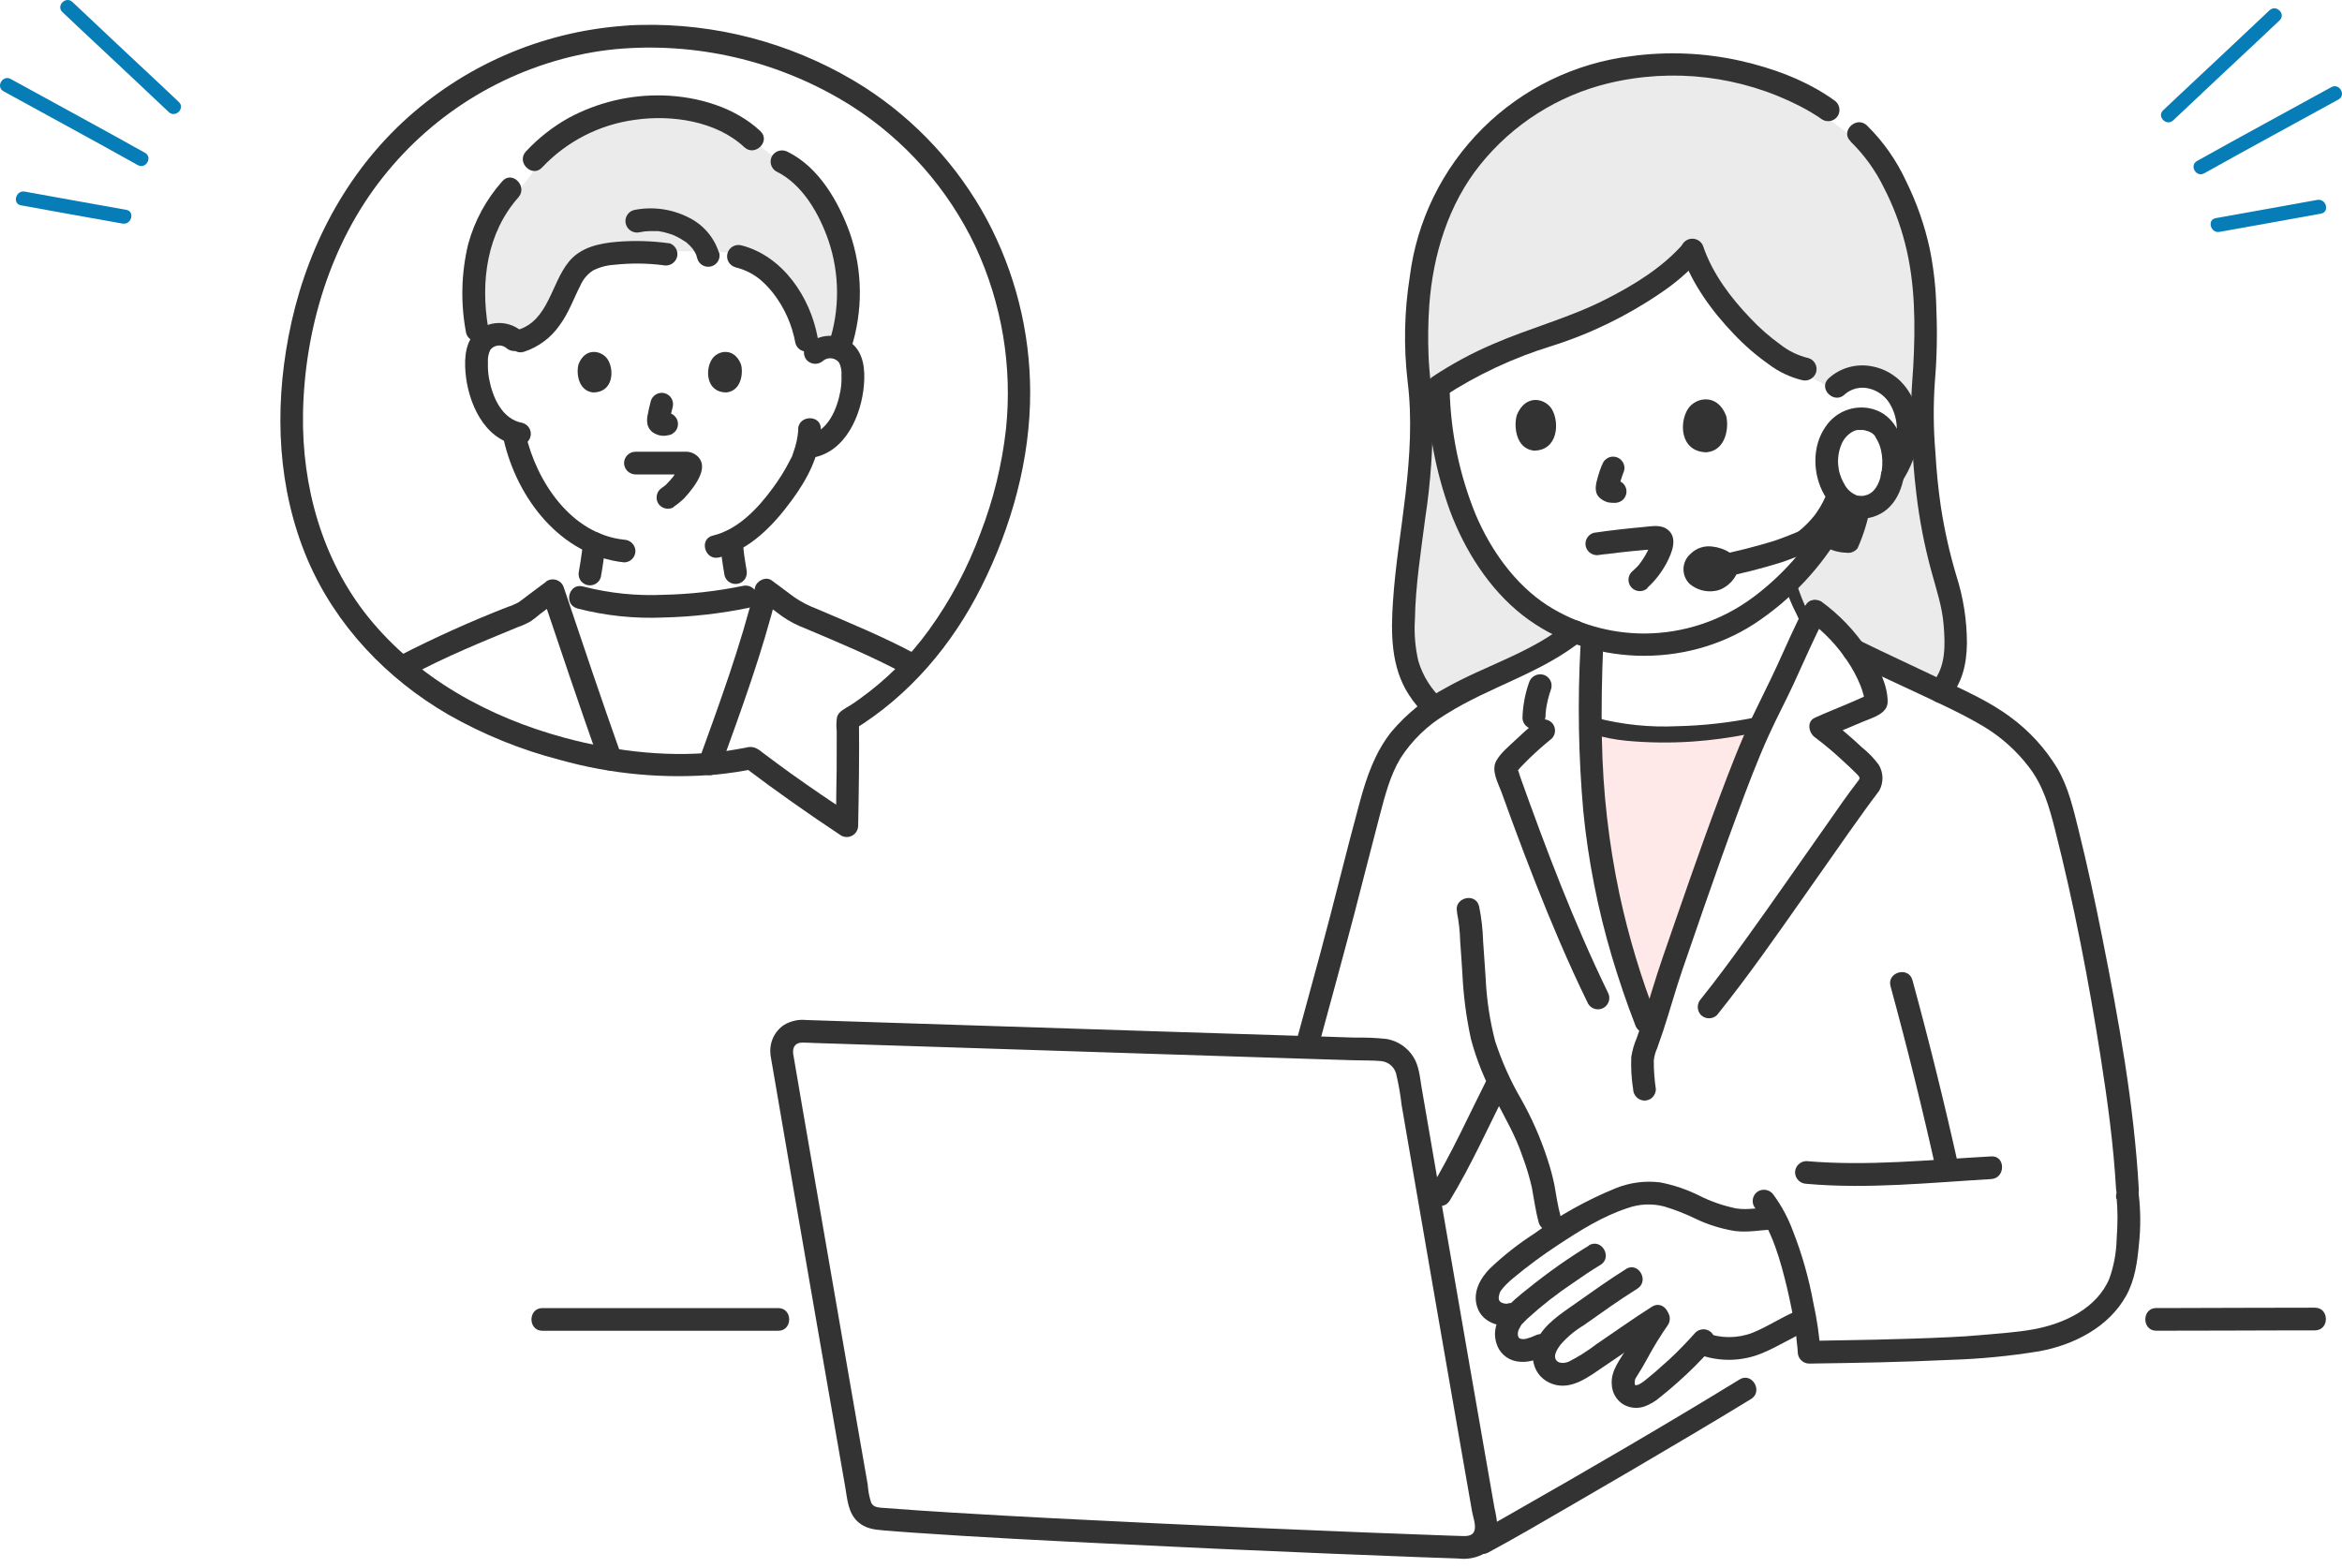 <svg width="230" height="154" viewBox="0 0 230 154" fill="none" xmlns="http://www.w3.org/2000/svg">
<g clip-path="url(#clip0_2923_16258)">
<path d="M175.114 56.965C175.336 57.758 175.612 58.533 175.942 59.287C176.082 59.608 176.231 59.923 176.384 60.216C176.539 60.593 176.726 60.956 176.942 61.303C177.095 61.547 177.331 61.729 177.608 61.813C177.821 61.872 178.048 61.865 178.258 61.795C178.468 61.725 178.652 61.594 178.787 61.418C178.923 61.243 179.002 61.032 179.017 60.811C179.031 60.59 178.979 60.37 178.868 60.179C178.665 59.851 178.487 59.508 178.338 59.152C178.184 58.837 178.035 58.516 177.896 58.196C177.896 58.159 177.859 58.121 177.845 58.084C177.845 58.117 177.947 58.321 177.887 58.182C177.826 58.042 177.826 58.029 177.794 57.954C177.733 57.796 177.673 57.639 177.617 57.49C177.487 57.123 177.37 56.747 177.263 56.366C177.173 56.095 176.982 55.868 176.729 55.733C176.477 55.599 176.182 55.566 175.906 55.643C175.63 55.719 175.394 55.898 175.246 56.144C175.099 56.389 175.052 56.681 175.114 56.961V56.965Z" fill="#333333"/>
<path d="M138.595 63.813C138.811 66.061 139.858 68.148 141.53 69.666C145.787 66.797 151.341 65.372 155.106 62.255C153.983 61.83 152.907 61.289 151.896 60.641C150.058 59.419 148.465 57.864 147.199 56.058C145.613 53.901 144.398 51.495 143.603 48.939C142.849 46.617 142.352 44.219 142.122 41.789C141.952 40.313 141.897 39.442 141.87 38.511C145.181 36.247 149.291 34.565 152.529 33.525C158.789 31.512 164.16 28.075 166.494 25.315C168.15 30.183 174.007 36.192 177.406 36.825L180.474 38.475C181.726 37.251 183.877 37.251 185.304 38.259C185.996 38.797 186.547 39.496 186.908 40.294C187.27 41.093 187.43 41.968 187.377 42.843C187.245 44.599 186.595 46.277 185.51 47.665C184.118 49.498 182.258 50.922 180.125 51.79C179.076 53.641 177.796 55.351 176.314 56.878C176.703 58.257 177.246 59.587 177.933 60.843C177.96 60.896 177.991 60.946 178.025 60.994C178.144 60.756 178.263 60.536 178.378 60.302C179.586 61.184 180.666 62.228 181.588 63.405C181.763 63.63 181.932 63.864 182.093 64.084C184.671 65.349 187.739 66.76 190.45 68.071C191.885 66.522 191.931 64.794 191.958 63.625C192.018 61.461 191.697 59.303 191.009 57.249C190.161 54.426 188.601 48.701 188.798 38.58C189.161 35.656 189.023 31.411 188.959 29.78C188.73 24.123 186.335 17.734 182.708 14.099L182.593 13.993L179.63 11.702C179.561 11.649 179.489 11.6 179.414 11.555C177.986 10.596 176.446 9.814 174.828 9.227C171.496 7.923 167.944 7.272 164.366 7.311C158.447 7.236 152.699 9.296 148.176 13.114C142.214 18.385 139.058 25.636 139.98 37.618C141.251 46.602 137.925 56.397 138.595 63.813Z" fill="#EBEBEB"/>
<path d="M141.688 68.751C140.564 67.72 139.739 66.406 139.297 64.948C138.982 63.612 138.866 62.236 138.953 60.866C139.013 57.499 139.543 54.165 139.976 50.836C140.511 47.317 140.752 43.76 140.697 40.201C140.627 38.437 140.362 36.7 140.292 34.935C140.227 33.294 140.25 31.651 140.362 30.013C140.725 25.021 142.246 20.042 145.39 16.146C148.583 12.183 152.998 9.383 157.949 8.182C164.294 6.652 170.979 7.451 176.782 10.434C177.543 10.824 178.276 11.265 178.978 11.753C179.233 11.901 179.537 11.941 179.823 11.867C180.108 11.792 180.353 11.608 180.503 11.354C180.647 11.098 180.686 10.796 180.612 10.511C180.537 10.227 180.355 9.983 180.103 9.831C177.438 7.913 174.126 6.696 170.94 5.976C167.422 5.187 163.792 5.029 160.219 5.512C154.687 6.187 149.54 8.688 145.595 12.618C141.65 16.548 139.133 21.682 138.446 27.203C137.912 30.583 137.84 34.02 138.232 37.42C138.697 41.102 138.455 44.85 138.032 48.518C137.627 52.038 137.032 55.54 136.799 59.074C136.59 62.208 136.59 65.487 138.348 68.222C138.849 68.995 139.439 69.707 140.106 70.344C141.143 71.338 142.725 69.764 141.688 68.765V68.751Z" fill="#333333"/>
<path d="M181.756 13.917C183.079 15.212 184.171 16.723 184.984 18.384C185.894 20.136 186.599 21.985 187.086 23.897C188.105 27.825 188.114 32.023 187.891 36.059C187.83 37.169 187.714 38.255 187.705 39.37C187.696 40.484 187.705 41.65 187.761 42.792C187.826 44.682 187.965 46.572 188.193 48.449C188.495 51.044 188.993 53.613 189.682 56.134C190.147 57.852 190.724 59.538 190.872 61.321C191.04 63.29 191.128 65.552 189.724 67.112C188.77 68.18 190.342 69.759 191.305 68.691C192.724 67.108 193.133 65.25 193.166 63.183C193.163 60.92 192.81 58.671 192.119 56.515C191.451 54.278 190.941 51.997 190.593 49.688C190.337 47.947 190.17 46.173 190.068 44.408C189.87 42.091 189.854 39.762 190.021 37.443C190.216 35.111 190.264 32.769 190.165 30.431C190.132 28.426 189.915 26.429 189.519 24.463C189.021 22.155 188.24 19.917 187.193 17.799C186.25 15.752 184.942 13.892 183.333 12.31C182.277 11.34 180.691 12.914 181.751 13.889L181.756 13.917Z" fill="#333333"/>
<path d="M181.175 38.728C181.486 38.457 181.857 38.263 182.257 38.162C182.656 38.06 183.075 38.054 183.478 38.143C183.939 38.241 184.374 38.439 184.751 38.722C185.129 39.005 185.44 39.367 185.664 39.782C186.185 40.71 186.384 41.785 186.231 42.838C186.03 44.056 185.552 45.212 184.836 46.218C184.702 46.472 184.671 46.768 184.75 47.044C184.829 47.32 185.012 47.556 185.26 47.7C185.508 47.845 185.803 47.889 186.083 47.822C186.362 47.755 186.606 47.584 186.761 47.342C188.496 44.704 189.259 41.087 187.357 38.31C186.954 37.7 186.431 37.179 185.82 36.778C185.209 36.376 184.523 36.103 183.803 35.974C183.054 35.832 182.281 35.866 181.547 36.074C180.813 36.282 180.138 36.658 179.575 37.172C178.528 38.161 180.11 39.736 181.156 38.751L181.175 38.728Z" fill="#333333"/>
<path d="M179.445 50.877C177.767 51.757 176.024 52.509 174.231 53.124C172.331 53.707 170.403 54.194 168.454 54.582C167.059 54.898 167.65 57.048 169.05 56.732C171.058 56.335 173.044 55.83 174.999 55.218C176.915 54.548 178.781 53.739 180.58 52.799C181.859 52.149 180.734 50.222 179.455 50.877H179.445Z" fill="#333333"/>
<path d="M166.04 54.383C165.828 54.562 165.655 54.784 165.533 55.034C165.411 55.283 165.343 55.555 165.331 55.833C165.32 56.11 165.366 56.387 165.467 56.646C165.568 56.904 165.722 57.139 165.919 57.336C166.267 57.634 166.677 57.851 167.119 57.972C167.562 58.092 168.025 58.113 168.477 58.032C169.463 57.893 170.677 56.788 170.714 55.669C170.751 54.55 169.365 53.811 168.156 53.681C167.773 53.628 167.383 53.664 167.016 53.786C166.649 53.907 166.315 54.111 166.04 54.383Z" fill="#333333"/>
<path d="M183.705 49.669C183.451 51.108 183.021 52.512 182.426 53.848C182.295 54.017 182.12 54.148 181.92 54.225C181.72 54.302 181.502 54.322 181.291 54.285C180.616 54.265 179.955 54.089 179.361 53.769C179.169 53.67 179.012 53.516 178.91 53.326C178.808 53.136 178.765 52.92 178.789 52.706C179.321 51.179 179.762 49.622 180.11 48.043C180.224 48.247 180.354 48.441 180.5 48.624C180.847 49.1 181.316 49.474 181.859 49.706C182.46 49.903 183.112 49.89 183.705 49.669Z" fill="#333333"/>
<path d="M178.17 53.791C179.478 52.76 180.518 51.43 181.203 49.913C181.346 49.651 181.386 49.345 181.315 49.054C181.276 48.913 181.211 48.78 181.121 48.664C181.031 48.548 180.919 48.451 180.791 48.379C180.664 48.306 180.523 48.26 180.377 48.242C180.232 48.224 180.084 48.235 179.943 48.274C179.803 48.31 179.672 48.373 179.557 48.461C179.443 48.549 179.348 48.659 179.277 48.785C179.122 49.132 178.946 49.47 178.752 49.797C178.649 49.969 178.538 50.141 178.426 50.304L178.268 50.526L178.18 50.647C178.068 50.8 178.31 50.48 178.226 50.587C177.747 51.194 177.199 51.744 176.594 52.226C176.489 52.329 176.406 52.452 176.349 52.587C176.293 52.722 176.264 52.867 176.264 53.013C176.264 53.16 176.293 53.305 176.349 53.44C176.406 53.575 176.489 53.697 176.594 53.8C176.802 54.008 177.085 54.127 177.38 54.13C177.673 54.113 177.952 53.996 178.17 53.8V53.791Z" fill="#333333"/>
<path d="M181.073 47.459C180.75 46.888 180.56 46.252 180.517 45.597C180.475 44.943 180.581 44.287 180.827 43.679C181.029 43.161 181.397 42.723 181.873 42.435L182.083 42.328C182.222 42.258 181.892 42.384 182.05 42.328L182.39 42.235C182.427 42.235 182.618 42.207 182.469 42.235C182.32 42.263 182.515 42.235 182.552 42.235C182.697 42.235 182.841 42.235 182.99 42.235C183.032 42.235 183.139 42.235 182.99 42.235L183.185 42.277C183.314 42.307 183.441 42.344 183.566 42.388C183.371 42.319 183.683 42.444 183.748 42.486C183.813 42.528 183.864 42.555 183.92 42.593C183.739 42.472 183.976 42.648 183.999 42.672L184.139 42.82C184.101 42.774 184.05 42.667 184.139 42.843C184.227 43.02 184.306 43.127 184.385 43.275C184.545 43.583 184.663 43.911 184.734 44.25C185.008 45.416 184.846 47.097 184.148 48.007C183.955 48.274 183.691 48.48 183.385 48.602C183.385 48.602 183.05 48.694 182.971 48.704C182.878 48.709 182.785 48.709 182.692 48.704C182.692 48.704 182.339 48.662 182.478 48.704C182.172 48.604 181.89 48.442 181.649 48.228C181.409 48.014 181.216 47.752 181.083 47.459C180.362 46.219 178.431 47.339 179.157 48.583C179.682 49.568 180.536 50.337 181.571 50.756C182.09 50.923 182.637 50.98 183.179 50.925C183.721 50.87 184.246 50.704 184.72 50.436C186.613 49.382 187.218 46.856 187.074 44.863C186.929 42.871 186.013 40.795 183.976 40.192C183.111 39.94 182.188 39.972 181.342 40.283C180.497 40.594 179.773 41.168 179.278 41.919C177.929 43.842 178.013 46.609 179.157 48.597C179.869 49.842 181.799 48.722 181.083 47.473L181.073 47.459Z" fill="#333333"/>
<path d="M165.133 24.897C166.17 27.888 168.114 30.558 170.287 32.824C171.325 33.921 172.47 34.912 173.705 35.782C174.673 36.515 175.782 37.043 176.961 37.333C177.249 37.411 177.556 37.374 177.817 37.229C178.078 37.084 178.271 36.843 178.357 36.558C178.398 36.415 178.41 36.266 178.393 36.118C178.376 35.971 178.33 35.828 178.257 35.699C178.184 35.569 178.087 35.455 177.97 35.363C177.853 35.272 177.719 35.204 177.575 35.164C176.577 34.925 175.642 34.472 174.836 33.836C173.765 33.065 172.773 32.191 171.873 31.227C169.97 29.244 168.198 26.894 167.286 24.261C167.202 23.975 167.009 23.733 166.748 23.588C166.487 23.443 166.179 23.406 165.891 23.485C165.607 23.566 165.366 23.754 165.221 24.011C165.075 24.267 165.037 24.571 165.114 24.855L165.133 24.897Z" fill="#333333"/>
<path d="M165.416 23.818C163.341 26.242 160.467 27.998 157.653 29.419C154.118 31.221 150.276 32.205 146.648 33.784C144.562 34.674 142.562 35.754 140.675 37.011C139.494 37.81 140.61 39.742 141.801 38.934C145.066 36.806 148.614 35.144 152.341 33.998C156.164 32.796 159.788 31.035 163.095 28.773C164.531 27.814 165.842 26.68 166.997 25.397C167.199 25.183 167.311 24.901 167.311 24.608C167.311 24.314 167.199 24.032 166.997 23.818C166.786 23.612 166.502 23.496 166.207 23.496C165.911 23.496 165.627 23.612 165.416 23.818Z" fill="#333333"/>
<path d="M185.663 96.866C187.316 102.921 188.823 109.014 190.184 115.144C190.496 116.537 192.645 115.952 192.338 114.554C190.976 108.424 189.469 102.33 187.817 96.272C187.44 94.878 185.281 95.477 185.663 96.866Z" fill="#333333"/>
<path d="M177.403 116.273C183.426 116.812 189.547 116.157 195.543 115.809C196.971 115.73 196.98 113.487 195.543 113.58C189.529 113.91 183.408 114.564 177.403 114.044C177.107 114.046 176.824 114.163 176.615 114.372C176.406 114.581 176.288 114.864 176.286 115.159C176.293 115.452 176.413 115.732 176.621 115.939C176.829 116.147 177.109 116.266 177.403 116.273Z" fill="#333333"/>
<path d="M143.079 89.583C143.27 90.532 143.377 91.495 143.4 92.462C143.484 93.535 143.549 94.612 143.619 95.685C143.721 97.819 144 99.941 144.451 102.029C144.998 104.096 145.802 106.087 146.847 107.954C147.814 109.812 148.852 111.59 149.512 113.564C149.894 114.57 150.205 115.602 150.442 116.652C150.656 117.785 150.801 118.927 151.103 120.047C151.475 121.44 153.629 120.845 153.257 119.452C152.987 118.449 152.833 117.427 152.657 116.406C152.476 115.525 152.241 114.657 151.954 113.805C151.295 111.774 150.433 109.814 149.382 107.954C148.334 106.151 147.48 104.243 146.833 102.261C146.312 100.25 146 98.191 145.903 96.117C145.814 94.9 145.749 93.679 145.652 92.462C145.621 91.296 145.487 90.136 145.252 88.993C144.884 87.6 142.73 88.195 143.098 89.583H143.079Z" fill="#333333"/>
<path d="M146.126 105.816C144.266 109.494 142.596 113.246 140.447 116.794C139.703 118.02 141.628 119.144 142.377 117.918C144.522 114.388 146.192 110.618 148.057 106.94C148.703 105.663 146.778 104.534 146.126 105.816Z" fill="#333333"/>
<path d="M81.766 22.926C80.841 20.268 79.006 17.019 76.456 15.768L73.683 13.621C72.38 12.465 70.845 11.618 69.188 11.14C67.496 10.639 65.732 10.443 63.975 10.562C59.792 10.873 56.213 12.432 53.386 15.564L51.185 18.402C48.578 21.407 45.951 26.209 46.977 32.395C47.243 32.213 48.687 32.049 49.002 31.99C49.425 32.887 50.097 33.034 50.622 32.395C51.153 32.712 51.661 32.59 51.828 33.197L52.18 32.922C53.941 32.393 55.011 30.911 55.865 29.18C56.481 27.928 56.847 26.468 57.903 25.565C58.746 24.946 59.747 24.596 60.783 24.557C62.403 24.393 64.037 24.418 65.652 24.629L72.366 24.81C74.532 25.366 75.888 26.753 77.029 28.516C77.862 29.825 78.43 31.293 78.702 32.831L79.525 34.006C79.757 33.798 80.031 33.645 80.326 33.556C80.622 33.467 80.933 33.445 81.238 33.491C81.413 33.519 81.584 33.567 81.749 33.636C82.9 30.165 82.906 26.401 81.766 22.926Z" fill="#EBEBEB"/>
<path d="M148.095 128.039C147.856 128.073 147.613 128.027 147.402 127.909C147.091 127.7 147.174 127.347 147.272 127.027C147.337 126.794 147.3 126.938 147.272 126.994C147.32 126.893 147.378 126.797 147.444 126.706C147.587 126.518 147.742 126.339 147.909 126.172C148.139 125.939 148.381 125.719 148.635 125.513C150.038 124.345 151.507 123.26 153.035 122.262C155.142 120.869 157.431 119.439 159.836 118.658C160.995 118.243 162.254 118.188 163.445 118.501C164.485 118.815 165.5 119.211 166.478 119.685C167.707 120.277 169.015 120.688 170.362 120.906C171.622 121.073 172.831 120.818 174.083 120.767C175.515 120.711 175.525 118.482 174.083 118.538C172.892 118.584 171.697 118.881 170.506 118.691C169.227 118.43 167.99 117.999 166.827 117.409C165.625 116.814 164.348 116.384 163.031 116.132C161.544 115.949 160.036 116.15 158.649 116.717C155.82 117.874 153.142 119.368 150.672 121.166C149.12 122.165 147.666 123.308 146.328 124.579C145.36 125.568 144.612 126.901 145.058 128.336C145.523 129.864 147.23 130.426 148.677 130.166C148.96 130.085 149.2 129.896 149.346 129.639C149.491 129.383 149.53 129.08 149.454 128.796C149.369 128.515 149.179 128.278 148.924 128.133C148.668 127.989 148.366 127.948 148.082 128.02L148.095 128.039Z" fill="#333333"/>
<path d="M156.033 122.343C153.971 123.607 151.994 125.003 150.112 126.523C148.484 127.814 146.242 129.537 146.954 131.924C147.082 132.375 147.335 132.782 147.684 133.097C148.033 133.413 148.463 133.624 148.926 133.707C149.987 133.906 150.945 133.554 151.898 133.117C152.153 132.967 152.337 132.723 152.412 132.438C152.487 132.152 152.446 131.849 152.298 131.594C152.148 131.342 151.906 131.157 151.623 131.078C151.34 130.998 151.038 131.03 150.777 131.167C150.509 131.297 150.229 131.4 149.94 131.473C149.766 131.531 149.58 131.542 149.401 131.506C149.354 131.506 149.117 131.403 149.196 131.441C149.275 131.478 149.154 131.394 149.135 131.357C149.061 131.183 149.041 130.99 149.08 130.804C149.08 130.907 149.122 130.651 149.135 130.614C149.108 130.688 149.233 130.428 149.27 130.368C149.308 130.308 149.461 129.992 149.573 129.936C149.508 129.969 149.391 130.145 149.526 130.001L149.67 129.848C149.777 129.732 149.889 129.625 150.001 129.518C151.416 128.228 152.928 127.047 154.522 125.984C155.387 125.38 156.261 124.786 157.168 124.243C158.401 123.504 157.28 121.577 156.043 122.315L156.033 122.343Z" fill="#333333"/>
<path d="M159.686 124.645C157.997 125.704 156.374 126.856 154.751 128.007C153.272 129.057 151.662 130.041 150.862 131.746C150.099 133.362 150.676 135.293 152.444 135.925C154.341 136.608 156.095 135.168 157.56 134.184C159.5 132.888 161.393 131.518 163.365 130.269C164.575 129.498 163.454 127.571 162.235 128.342C160.374 129.517 158.602 130.794 156.788 132.02C155.934 132.676 155.022 133.253 154.062 133.742C153.634 133.924 153.011 133.947 152.788 133.533C152.565 133.12 152.89 132.554 153.253 132.071C153.904 131.324 154.668 130.685 155.518 130.176C157.258 128.945 158.993 127.705 160.798 126.572C162.012 125.811 160.891 123.879 159.672 124.645H159.686Z" fill="#333333"/>
<path d="M161.886 128.945C161.107 130.065 160.394 131.229 159.751 132.432C159.113 133.547 158.179 134.61 158.286 135.975C158.299 136.354 158.401 136.724 158.583 137.057C158.766 137.389 159.024 137.674 159.337 137.889C159.657 138.093 160.021 138.222 160.399 138.264C160.777 138.307 161.16 138.263 161.518 138.135C162.073 137.928 162.585 137.623 163.03 137.234C163.607 136.769 164.174 136.305 164.728 135.803C165.913 134.76 167.031 133.643 168.077 132.46C168.28 132.248 168.393 131.966 168.393 131.673C168.393 131.379 168.28 131.097 168.077 130.886C167.867 130.678 167.583 130.562 167.288 130.562C166.993 130.562 166.71 130.678 166.5 130.886C165.7 131.787 164.867 132.65 163.988 133.472C163.523 133.895 163.058 134.313 162.593 134.717L161.9 135.297L161.509 135.613C161.459 135.664 161.402 135.709 161.341 135.748C161.411 135.711 161.56 135.59 161.402 135.701C161.244 135.813 161.095 135.896 160.937 135.985C160.779 136.073 161.03 135.985 160.839 136.017C160.774 136.017 160.709 136.054 160.644 136.064C160.686 136.064 160.797 136.04 160.644 136.064C160.602 136.064 160.89 136.152 160.644 136.064C160.644 136.064 160.486 135.994 160.569 136.036C160.653 136.077 160.5 135.906 160.621 136.105C160.555 135.994 160.56 135.896 160.583 136.05C160.567 136.007 160.555 135.964 160.546 135.92C160.546 135.836 160.546 135.859 160.546 135.989V135.896C160.546 135.803 160.546 135.711 160.546 135.618C160.546 135.409 160.546 135.618 160.546 135.646C160.553 135.603 160.562 135.561 160.574 135.52C160.589 135.483 160.6 135.444 160.607 135.404C160.648 135.218 160.607 135.404 160.579 135.46L160.802 135.093C161.132 134.578 161.444 134.048 161.732 133.514C162.366 132.332 163.068 131.188 163.835 130.087C163.983 129.831 164.024 129.527 163.949 129.241C163.874 128.955 163.689 128.71 163.435 128.559C163.178 128.416 162.876 128.378 162.591 128.453C162.307 128.527 162.063 128.708 161.909 128.958L161.886 128.945Z" fill="#333333"/>
<path d="M167.439 133.231C169.384 133.788 171.463 133.635 173.305 132.799C174.7 132.205 175.965 131.378 177.347 130.779C177.601 130.629 177.786 130.385 177.861 130.1C177.935 129.814 177.895 129.511 177.747 129.256C177.593 129.006 177.349 128.825 177.064 128.75C176.78 128.676 176.478 128.714 176.221 128.856C174.993 129.386 173.858 130.12 172.64 130.672C171.209 131.375 169.567 131.52 168.035 131.081C166.639 130.668 166.067 132.818 167.439 133.231Z" fill="#333333"/>
<path d="M207.888 117.794C207.888 117.646 207.888 117.943 207.888 117.985C207.888 118.147 207.916 118.305 207.925 118.449C207.925 118.802 207.953 119.159 207.953 119.512C207.953 120.269 207.92 121.026 207.865 121.779C207.829 123.071 207.59 124.349 207.158 125.568C205.939 128.498 202.748 129.989 199.804 130.546C198.032 130.88 196.213 130.969 194.422 131.14C193.492 131.229 192.585 131.28 191.669 131.326C189.166 131.452 186.664 131.521 184.157 131.582C181.986 131.631 179.823 131.671 177.668 131.702L178.784 132.817C178.674 131.2 178.443 129.593 178.091 128.011C177.65 125.57 176.971 123.177 176.063 120.868C175.602 119.632 174.976 118.464 174.203 117.395C174.047 117.147 173.802 116.968 173.519 116.894C173.235 116.82 172.934 116.856 172.677 116.995C172.423 117.146 172.238 117.389 172.162 117.674C172.087 117.959 172.126 118.262 172.272 118.519C174.054 120.84 174.863 123.826 175.528 126.617C175.845 127.955 176.105 129.302 176.319 130.658C176.361 130.927 176.398 131.196 176.435 131.47C176.398 131.182 176.435 131.563 176.435 131.619C176.435 131.674 176.463 131.828 176.472 131.935C176.51 132.227 176.542 132.524 176.552 132.817C176.556 133.111 176.675 133.392 176.884 133.6C177.092 133.808 177.373 133.927 177.668 133.931C182.296 133.866 186.924 133.787 191.543 133.565C194.477 133.475 197.401 133.191 200.297 132.715C203.674 132.092 207.102 130.351 208.814 127.244C209.655 125.716 209.893 123.994 210.051 122.285C210.242 120.587 210.232 118.872 210.023 117.176C209.984 117.033 209.916 116.899 209.825 116.782C209.733 116.665 209.619 116.567 209.489 116.494C209.359 116.422 209.216 116.376 209.068 116.359C208.92 116.342 208.77 116.355 208.627 116.396C208.341 116.482 208.1 116.675 207.954 116.935C207.808 117.195 207.769 117.501 207.846 117.789L207.888 117.794Z" fill="#333333"/>
<path d="M75.698 103.804C77.227 112.739 78.766 121.669 80.317 130.594C81.216 135.746 82.112 140.894 83.005 146.04C83.219 147.261 83.275 148.594 84.261 149.481C84.959 150.112 85.796 150.233 86.694 150.307C87.727 150.396 88.759 150.47 89.792 150.544C96.076 150.981 102.35 151.297 108.653 151.603C115.937 151.965 123.224 152.295 130.515 152.592C133.541 152.716 136.572 152.835 139.608 152.95L143.222 153.075C144.017 153.175 144.825 153.044 145.548 152.699C146.012 152.428 146.396 152.041 146.663 151.576C146.93 151.111 147.07 150.584 147.069 150.047C147.02 149.384 146.917 148.725 146.762 148.078C146.641 147.368 146.515 146.657 146.39 145.947C146.153 144.596 145.925 143.244 145.683 141.893C145.239 139.373 144.801 136.853 144.366 134.333C143.545 129.593 142.723 124.852 141.901 120.109C141.132 115.675 140.368 111.237 139.608 106.795C139.436 105.769 139.362 104.677 138.785 103.781C138.496 103.33 138.116 102.943 137.671 102.645C137.225 102.347 136.722 102.144 136.194 102.049C135.168 101.937 134.137 101.892 133.105 101.914L115.765 101.366L94.718 100.688L79.205 100.187C78.433 100.101 77.655 100.272 76.991 100.674C76.531 100.983 76.165 101.412 75.931 101.913C75.698 102.415 75.606 102.971 75.665 103.521C75.674 103.814 75.794 104.093 76.001 104.3C76.209 104.507 76.488 104.627 76.782 104.635C77.077 104.633 77.36 104.515 77.568 104.306C77.777 104.098 77.896 103.816 77.898 103.521C77.805 102.824 78.135 102.388 78.828 102.402C79.228 102.402 79.624 102.43 80.024 102.444L83.052 102.541L91.066 102.797L111.067 103.442L129.612 104.036L132.966 104.139C133.854 104.166 134.775 104.139 135.659 104.222C135.989 104.258 136.301 104.39 136.557 104.601C136.812 104.812 137 105.094 137.096 105.411C137.346 106.443 137.531 107.49 137.65 108.546C138.01 110.638 138.369 112.731 138.729 114.824C140.329 124.112 141.94 133.407 143.562 142.71L144.232 146.546L144.566 148.455C144.659 148.984 144.925 149.676 144.832 150.21C144.725 150.823 144.171 150.888 143.641 150.869L142.087 150.818C139.408 150.725 136.732 150.625 134.059 150.516C127.156 150.244 120.257 149.942 113.36 149.611C106.769 149.3 100.174 148.975 93.587 148.571C91.313 148.431 89.034 148.283 86.764 148.106C86.299 148.064 85.791 148.078 85.554 147.591C85.365 147.012 85.251 146.411 85.215 145.803C85.098 145.134 84.982 144.461 84.861 143.787C84.421 141.236 83.977 138.687 83.531 136.139C81.98 127.183 80.43 118.222 78.879 109.256L77.847 103.219C77.807 103.076 77.74 102.942 77.648 102.825C77.556 102.709 77.442 102.611 77.312 102.539C77.182 102.466 77.04 102.42 76.892 102.403C76.744 102.386 76.594 102.398 76.451 102.439C76.176 102.529 75.945 102.72 75.805 102.973C75.665 103.227 75.627 103.524 75.698 103.804Z" fill="#333333"/>
<path d="M170.84 135.489C163.505 139.98 156.062 144.312 148.588 148.566C147.402 149.244 146.22 149.922 145.015 150.568C143.811 151.213 144.876 153.173 146.141 152.495C148.839 151.046 151.481 149.486 154.132 147.953C158.148 145.631 162.146 143.288 166.128 140.922C168.077 139.761 170.026 138.6 171.961 137.412C173.184 136.664 172.063 134.737 170.831 135.489H170.84Z" fill="#333333"/>
<path d="M53.273 130.708H61.036H73.306H76.427C77.86 130.708 77.865 128.479 76.427 128.479H68.399H56.203H53.273C51.836 128.479 51.831 130.708 53.273 130.708Z" fill="#333333"/>
<path d="M211.763 130.702C216.228 130.702 220.693 130.679 225.154 130.669H227.34C228.777 130.669 228.777 128.44 227.34 128.44C222.814 128.44 218.284 128.464 213.758 128.473H211.763C210.325 128.473 210.325 130.702 211.763 130.702Z" fill="#333333"/>
<path d="M59.006 56.678C59.104 56.172 59.178 55.661 59.253 55.15C59.341 54.556 59.416 53.962 59.453 53.363C59.452 53.067 59.334 52.785 59.124 52.576C58.916 52.367 58.632 52.249 58.337 52.248C58.042 52.254 57.762 52.373 57.554 52.581C57.346 52.789 57.226 53.069 57.22 53.363C57.22 53.762 57.155 54.157 57.104 54.551L57.141 54.254C57.062 54.862 56.969 55.48 56.857 56.084C56.784 56.374 56.824 56.681 56.969 56.943C57.118 57.198 57.363 57.383 57.649 57.458C57.935 57.532 58.239 57.491 58.495 57.342C58.62 57.271 58.73 57.176 58.818 57.062C58.906 56.948 58.97 56.817 59.006 56.678Z" fill="#333333"/>
<path d="M70.725 53.152C70.808 54.289 70.954 55.421 71.162 56.542C71.238 56.823 71.422 57.061 71.674 57.206C71.935 57.356 72.244 57.396 72.534 57.318C72.815 57.242 73.054 57.059 73.2 56.807C73.338 56.543 73.378 56.238 73.311 55.948C73.223 55.414 73.13 54.875 73.06 54.337L73.097 54.629C73.032 54.165 72.986 53.645 72.958 53.152C72.951 52.858 72.835 52.577 72.632 52.363C72.421 52.157 72.137 52.04 71.841 52.038C71.546 52.041 71.265 52.16 71.056 52.368C70.847 52.577 70.729 52.858 70.725 53.152Z" fill="#333333"/>
<path d="M80.852 35.419C80.968 35.329 81.1 35.263 81.241 35.225C81.382 35.186 81.529 35.176 81.674 35.195C81.819 35.214 81.959 35.262 82.085 35.335C82.212 35.409 82.322 35.507 82.41 35.623C82.593 36.008 82.672 36.434 82.638 36.859C82.658 37.375 82.624 37.891 82.536 38.4C82.201 40.23 81.285 42.431 79.248 42.793C79.106 42.832 78.974 42.898 78.858 42.988C78.742 43.078 78.645 43.19 78.573 43.317C78.5 43.444 78.453 43.584 78.435 43.73C78.417 43.875 78.427 44.022 78.466 44.163C78.505 44.304 78.571 44.437 78.661 44.552C78.751 44.668 78.863 44.765 78.99 44.837C79.118 44.91 79.258 44.956 79.404 44.974C79.549 44.993 79.697 44.982 79.838 44.944C83.062 44.368 84.601 40.741 84.843 37.825C84.969 36.306 84.843 34.597 83.513 33.617C82.886 33.168 82.125 32.945 81.355 32.985C80.585 33.026 79.851 33.327 79.275 33.84C79.067 34.05 78.951 34.334 78.951 34.63C78.951 34.925 79.067 35.209 79.275 35.419C79.488 35.621 79.77 35.733 80.064 35.733C80.357 35.733 80.639 35.621 80.852 35.419Z" fill="#333333"/>
<path d="M49.705 34.164C49.59 34.074 49.458 34.008 49.316 33.969C49.175 33.931 49.028 33.921 48.883 33.94C48.738 33.959 48.598 34.007 48.472 34.08C48.345 34.154 48.235 34.251 48.147 34.368C47.964 34.753 47.885 35.179 47.919 35.603C47.899 36.119 47.933 36.636 48.021 37.145C48.356 38.975 49.272 41.176 51.31 41.538C51.451 41.577 51.583 41.643 51.699 41.733C51.815 41.822 51.912 41.934 51.985 42.061C52.057 42.189 52.104 42.329 52.122 42.474C52.14 42.619 52.13 42.767 52.091 42.908C52.052 43.049 51.986 43.181 51.896 43.297C51.806 43.413 51.694 43.509 51.567 43.582C51.439 43.654 51.299 43.701 51.154 43.719C51.008 43.737 50.86 43.727 50.719 43.688C47.495 43.112 45.956 39.486 45.714 36.569C45.589 35.051 45.714 33.342 47.044 32.362C47.671 31.912 48.432 31.689 49.202 31.73C49.973 31.77 50.706 32.072 51.282 32.585C51.49 32.795 51.606 33.079 51.606 33.374C51.606 33.67 51.49 33.953 51.282 34.164C51.069 34.365 50.787 34.478 50.493 34.478C50.2 34.478 49.918 34.365 49.705 34.164Z" fill="#333333"/>
<path d="M78.401 42.183C78.346 42.959 78.18 43.724 77.908 44.453C77.866 44.588 77.815 44.723 77.773 44.858C77.731 44.992 77.661 45.118 77.773 44.811C77.703 44.974 77.629 45.132 77.549 45.276C77.066 46.214 76.506 47.112 75.875 47.96C74.433 49.933 72.461 52.028 70.014 52.603C68.619 52.928 69.21 55.079 70.61 54.754C73.619 54.048 75.954 51.591 77.722 49.181C79.252 47.114 80.512 44.779 80.61 42.155C80.671 40.72 78.438 40.72 78.377 42.155L78.401 42.183Z" fill="#333333"/>
<path d="M49.46 43.163C50.767 48.94 55.041 54.559 61.288 55.237C61.584 55.236 61.867 55.118 62.076 54.91C62.285 54.701 62.403 54.418 62.404 54.123C62.398 53.83 62.278 53.55 62.07 53.343C61.862 53.135 61.582 53.016 61.288 53.008C56.069 52.451 52.674 47.278 51.609 42.583C51.292 41.19 49.139 41.78 49.46 43.177V43.163Z" fill="#333333"/>
<path d="M63.907 39.415C63.786 39.879 63.679 40.343 63.595 40.808C63.53 41.106 63.53 41.415 63.595 41.714C63.644 41.9 63.732 42.074 63.854 42.224C63.976 42.374 64.129 42.496 64.302 42.582C64.576 42.73 64.883 42.806 65.195 42.805C65.39 42.805 65.572 42.749 65.763 42.721C65.905 42.69 66.037 42.621 66.144 42.522C66.265 42.444 66.364 42.337 66.432 42.21C66.582 41.95 66.622 41.641 66.544 41.351C66.464 41.072 66.281 40.833 66.032 40.682L65.763 40.571C65.569 40.52 65.365 40.52 65.172 40.571L64.963 40.608L65.26 40.566C65.2 40.573 65.139 40.573 65.079 40.566L65.372 40.604C65.305 40.594 65.239 40.575 65.176 40.548L65.446 40.659L65.33 40.599L65.553 40.771C65.535 40.758 65.52 40.742 65.507 40.724L65.679 40.952L65.651 40.892L65.763 41.156C65.75 41.128 65.742 41.099 65.739 41.068L65.781 41.365C65.772 41.297 65.772 41.229 65.781 41.161L65.739 41.458C65.82 40.965 65.927 40.477 66.06 39.995C66.136 39.705 66.096 39.397 65.949 39.136C65.8 38.884 65.56 38.7 65.279 38.621C65.136 38.581 64.986 38.572 64.839 38.592C64.692 38.611 64.55 38.661 64.423 38.737C64.172 38.884 63.987 39.122 63.907 39.401V39.415Z" fill="#333333"/>
<path d="M56.823 35.76C56.581 36.554 56.74 38.383 58.247 38.546C60.242 38.546 60.349 36.326 59.675 35.295C59.103 34.422 57.489 34.069 56.823 35.76Z" fill="#333333"/>
<path d="M72.761 35.76C73.007 36.554 72.844 38.383 71.338 38.546C69.347 38.546 69.24 36.322 69.909 35.295C70.458 34.422 72.072 34.069 72.761 35.76Z" fill="#333333"/>
<path d="M66.151 49.785C66.529 49.531 66.882 49.243 67.207 48.925C67.517 48.59 67.808 48.236 68.077 47.867C68.617 47.119 69.305 45.958 68.728 45.08C68.567 44.844 68.347 44.655 68.09 44.53C67.833 44.406 67.548 44.35 67.263 44.37H66.402H64.407H62.402C62.107 44.372 61.824 44.49 61.615 44.699C61.407 44.907 61.288 45.19 61.286 45.484C61.292 45.778 61.411 46.058 61.619 46.266C61.828 46.474 62.108 46.593 62.402 46.599H66.481H67.463C67.302 46.598 67.145 46.545 67.017 46.448C66.889 46.351 66.796 46.215 66.751 46.06V45.684C66.751 45.74 66.714 45.795 66.691 45.851C66.649 45.967 66.668 45.907 66.691 45.851C66.691 45.893 66.654 45.935 66.63 45.977C66.607 46.018 66.533 46.167 66.477 46.26C66.37 46.45 66.244 46.627 66.119 46.808C65.993 46.989 66.216 46.701 66.063 46.877L65.816 47.17C65.677 47.328 65.533 47.477 65.379 47.634C65.226 47.792 65.542 47.518 65.333 47.672L65.026 47.899C64.775 48.053 64.594 48.297 64.519 48.58C64.445 48.864 64.483 49.166 64.626 49.422C64.778 49.674 65.022 49.857 65.307 49.931C65.592 50.006 65.895 49.967 66.151 49.822V49.785Z" fill="#333333"/>
<path d="M56.657 59.753C59.433 60.476 62.303 60.778 65.169 60.65C67.983 60.584 70.785 60.265 73.541 59.697C73.825 59.616 74.065 59.427 74.21 59.171C74.356 58.915 74.394 58.612 74.318 58.328C74.235 58.046 74.045 57.807 73.789 57.662C73.534 57.516 73.231 57.475 72.946 57.547C70.39 58.072 67.792 58.364 65.183 58.42C62.521 58.546 59.856 58.272 57.276 57.608C55.88 57.204 55.299 59.354 56.68 59.753H56.657Z" fill="#333333"/>
<path d="M181.477 64.845C183.756 65.96 186.063 67.028 188.356 68.096C190.552 69.136 192.789 70.144 194.868 71.393C196.551 72.415 198.03 73.741 199.226 75.303C200.673 77.161 201.259 79.292 201.831 81.544C203.692 88.863 205.12 96.326 206.292 103.784C206.971 108.098 207.562 112.444 207.813 116.81C207.897 118.235 210.139 118.245 210.045 116.81C209.58 108.488 208.073 100.194 206.445 92.03C205.752 88.538 205.008 85.064 204.148 81.6C203.627 79.496 203.138 77.305 202.017 75.419C200.837 73.484 199.29 71.796 197.463 70.45C195.356 68.876 192.873 67.789 190.51 66.666C187.872 65.407 185.221 64.186 182.602 62.904C182.346 62.761 182.043 62.723 181.759 62.798C181.475 62.872 181.23 63.053 181.077 63.303C180.93 63.559 180.89 63.862 180.965 64.147C181.04 64.431 181.223 64.676 181.477 64.827V64.845Z" fill="#333333"/>
<path d="M156.155 72.66C158.932 73.383 161.801 73.685 164.667 73.556C167.481 73.491 170.283 73.172 173.04 72.604C173.323 72.523 173.563 72.334 173.709 72.078C173.854 71.822 173.893 71.519 173.817 71.234C173.733 70.953 173.544 70.714 173.288 70.569C173.032 70.423 172.73 70.382 172.444 70.454C169.888 70.979 167.29 71.271 164.681 71.327C162.02 71.453 159.354 71.178 156.774 70.514C155.378 70.111 154.797 72.261 156.179 72.66H156.155Z" fill="#333333"/>
<path d="M76.243 16.84C78.834 18.113 80.457 21.02 81.36 23.625C82.462 26.875 82.485 30.392 81.425 33.656C80.96 35.021 83.136 35.611 83.574 34.245C84.774 30.538 84.732 26.54 83.453 22.859C82.332 19.771 80.415 16.422 77.355 14.913C77.098 14.772 76.796 14.734 76.512 14.809C76.228 14.883 75.984 15.063 75.829 15.313C75.682 15.569 75.642 15.872 75.717 16.158C75.792 16.444 75.976 16.689 76.229 16.84H76.243Z" fill="#333333"/>
<path d="M47.928 32.119C47.184 27.605 47.816 22.878 50.919 19.372C51.849 18.299 50.291 16.716 49.337 17.793C47.755 19.567 46.605 21.682 45.979 23.974C45.289 26.843 45.22 29.826 45.779 32.723C45.819 32.866 45.887 32.999 45.978 33.116C46.07 33.233 46.184 33.33 46.314 33.402C46.444 33.474 46.587 33.52 46.735 33.536C46.883 33.553 47.032 33.54 47.175 33.498C47.462 33.415 47.705 33.222 47.85 32.961C47.995 32.7 48.032 32.393 47.951 32.105L47.928 32.119Z" fill="#333333"/>
<path d="M74.68 12.882C72.173 10.532 68.512 9.473 65.14 9.376C61.899 9.284 58.69 10.047 55.837 11.586C54.279 12.458 52.867 13.567 51.651 14.874C50.67 15.924 52.246 17.502 53.233 16.453C55.645 13.888 58.87 12.233 62.363 11.767C65.954 11.252 70.345 11.879 73.094 14.456C74.141 15.436 75.722 13.862 74.675 12.882H74.68Z" fill="#333333"/>
<path d="M72.2 26.251C72.995 26.437 73.743 26.781 74.4 27.263L74.493 27.333C74.587 27.403 74.67 27.477 74.759 27.551C74.847 27.625 75.042 27.807 75.177 27.941C75.312 28.076 75.47 28.248 75.61 28.406C75.67 28.48 75.735 28.55 75.796 28.629C75.796 28.629 76.005 28.889 75.912 28.768C77.038 30.214 77.794 31.911 78.117 33.714C78.156 33.857 78.224 33.99 78.316 34.107C78.408 34.224 78.522 34.321 78.652 34.393C78.782 34.465 78.925 34.511 79.073 34.527C79.22 34.544 79.37 34.531 79.512 34.489C79.794 34.406 80.034 34.217 80.179 33.961C80.325 33.706 80.366 33.404 80.294 33.119C79.559 29.167 76.875 25.15 72.819 24.101C72.533 24.022 72.228 24.06 71.97 24.206C71.713 24.352 71.523 24.594 71.444 24.879C71.365 25.164 71.403 25.469 71.549 25.726C71.695 25.983 71.938 26.172 72.224 26.251H72.2Z" fill="#333333"/>
<path d="M70.611 24.828C70.37 24.064 69.973 23.358 69.445 22.754C68.918 22.151 68.271 21.663 67.546 21.321C65.905 20.507 64.038 20.265 62.243 20.634C62.1 20.674 61.967 20.742 61.85 20.834C61.734 20.926 61.636 21.04 61.564 21.169C61.492 21.299 61.446 21.441 61.429 21.588C61.413 21.736 61.425 21.885 61.466 22.027C61.552 22.313 61.745 22.553 62.006 22.698C62.267 22.843 62.574 22.881 62.862 22.803C63.167 22.738 63.479 22.704 63.792 22.701C63.973 22.701 64.159 22.701 64.345 22.701H64.587C64.634 22.701 64.773 22.701 64.652 22.701C64.987 22.747 65.317 22.822 65.638 22.924C65.806 22.975 65.973 23.035 66.141 23.095L66.201 23.123L66.457 23.244C66.733 23.38 66.999 23.535 67.252 23.708C67.304 23.745 67.378 23.801 67.285 23.708L67.453 23.848C67.569 23.95 67.685 24.061 67.797 24.177L67.936 24.331C67.936 24.331 68.081 24.507 68.015 24.419C67.95 24.331 68.094 24.54 68.108 24.558L68.22 24.73C68.288 24.846 68.351 24.965 68.406 25.088C68.318 24.897 68.406 25.088 68.406 25.148C68.434 25.226 68.457 25.305 68.476 25.385C68.515 25.526 68.582 25.658 68.672 25.774C68.762 25.889 68.874 25.986 69.002 26.058C69.129 26.13 69.27 26.177 69.416 26.195C69.561 26.212 69.709 26.202 69.85 26.163C69.992 26.124 70.124 26.057 70.24 25.967C70.355 25.877 70.452 25.765 70.525 25.638C70.597 25.51 70.643 25.37 70.661 25.224C70.679 25.079 70.668 24.931 70.629 24.79L70.611 24.828Z" fill="#333333"/>
<path d="M65.704 23.894C64.009 23.66 62.293 23.611 60.587 23.75C58.852 23.899 57.043 24.275 55.876 25.692C54.122 27.823 53.88 31.473 50.861 32.402C49.494 32.825 50.075 34.979 51.452 34.552C52.873 34.091 54.104 33.178 54.955 31.951C55.843 30.749 56.318 29.369 56.992 28.051C57.252 27.446 57.684 26.931 58.234 26.569C58.885 26.24 59.598 26.049 60.327 26.007C61.911 25.834 63.509 25.846 65.09 26.044C65.378 26.119 65.683 26.08 65.943 25.935C66.203 25.791 66.397 25.552 66.485 25.269C66.526 25.126 66.538 24.977 66.52 24.83C66.503 24.683 66.457 24.54 66.384 24.411C66.311 24.281 66.214 24.168 66.097 24.076C65.981 23.984 65.847 23.916 65.704 23.876V23.894Z" fill="#333333"/>
<path d="M166.192 72.837C164.055 72.982 161.909 72.957 159.776 72.762C158.606 72.653 157.451 72.427 156.33 72.088C156.351 73.934 156.42 75.784 156.554 77.626C156.861 81.424 157.483 85.193 158.415 88.895C159.215 91.967 160.208 94.989 161.388 97.945L161.819 98.818C162.564 96.686 163.077 94.798 163.757 92.911C164.916 89.702 169.139 77.53 171.72 72.093C169.896 72.46 168.05 72.709 166.192 72.837Z" fill="#FFE8E8"/>
<path d="M61.183 2.542C53.095 3.151 45.457 6.492 39.526 12.015C33.539 17.62 29.846 25.069 28.33 33.07C26.934 40.389 27.269 48.023 30.19 54.933C32.953 61.407 37.953 66.663 44.019 70.183C47.457 72.144 51.141 73.64 54.973 74.632C60.029 76.05 65.302 76.533 70.532 76.058C71.709 75.937 72.858 75.756 74.044 75.524L73.183 75.408C76.248 77.73 79.393 79.936 82.597 82.062C82.767 82.16 82.96 82.211 83.155 82.211C83.351 82.211 83.543 82.16 83.713 82.063C83.883 81.966 84.025 81.826 84.123 81.657C84.222 81.488 84.275 81.297 84.277 81.101C84.342 77.646 84.398 74.191 84.356 70.731L83.802 71.693C89.291 68.34 93.533 63.334 96.394 57.599C99.347 51.706 101.189 45.093 101.17 38.471C101.155 32.559 99.689 26.741 96.9 21.526C94.059 16.274 89.938 11.821 84.919 8.579C78.742 4.65 71.589 2.524 64.266 2.439C63.243 2.439 62.22 2.439 61.197 2.537C60.902 2.543 60.622 2.662 60.414 2.87C60.206 3.078 60.086 3.358 60.08 3.651C60.084 3.946 60.203 4.227 60.411 4.436C60.62 4.644 60.902 4.762 61.197 4.766C69.076 4.212 76.928 6.184 83.607 10.394C88.879 13.757 93.098 18.534 95.779 24.177C98.394 29.784 99.436 35.993 98.794 42.144C98.403 45.634 97.565 49.06 96.3 52.337C95.055 55.733 93.349 58.943 91.231 61.876C89.338 64.49 87.033 66.781 84.407 68.66C84.091 68.883 83.765 69.125 83.439 69.315C82.974 69.612 82.356 69.868 82.202 70.434C82.131 70.88 82.12 71.333 82.17 71.781C82.17 72.245 82.17 72.71 82.17 73.151C82.17 74.767 82.17 76.402 82.128 77.999C82.128 79.036 82.109 80.07 82.072 81.101L83.756 80.14C81.723 78.788 79.704 77.423 77.709 75.998C76.806 75.347 75.918 74.688 75.03 74.024C74.816 73.861 74.611 73.685 74.388 73.56C74.221 73.462 74.035 73.4 73.843 73.377C73.651 73.355 73.456 73.373 73.272 73.43C72.648 73.541 72.025 73.662 71.411 73.75C66.071 74.479 60.606 73.852 55.429 72.459C47.987 70.444 41.01 66.626 36.144 60.589C31.632 54.956 29.632 47.754 29.758 40.579C29.916 32.355 32.432 23.945 37.572 17.444C42.697 10.935 50.051 6.549 58.22 5.128C59.21 4.956 60.206 4.84 61.206 4.766C61.5 4.759 61.779 4.639 61.987 4.432C62.195 4.224 62.315 3.945 62.322 3.651C62.32 3.504 62.289 3.358 62.231 3.222C62.173 3.087 62.088 2.964 61.983 2.861C61.877 2.758 61.752 2.677 61.614 2.622C61.477 2.567 61.33 2.54 61.183 2.542Z" fill="#333333"/>
<path d="M70.775 75.322C72.803 69.703 74.878 64.075 76.306 58.27L74.669 58.939L76.841 60.555C77.528 61.03 78.272 61.419 79.055 61.711C82.339 63.105 85.623 64.46 88.772 66.156C90.037 66.834 91.167 64.911 89.897 64.228C86.748 62.538 83.465 61.191 80.181 59.789C79.414 59.5 78.685 59.121 78.008 58.66C77.269 58.108 76.529 57.564 75.794 57.012C75.218 56.58 74.311 57.04 74.152 57.681C72.725 63.485 70.65 69.109 68.622 74.728C68.543 75.013 68.581 75.318 68.727 75.575C68.873 75.833 69.115 76.021 69.401 76.1C69.687 76.179 69.992 76.141 70.25 75.996C70.507 75.85 70.697 75.608 70.775 75.322Z" fill="#333333"/>
<path d="M61.04 74.27C59.087 68.772 57.231 63.241 55.37 57.706C55.313 57.522 55.211 57.356 55.072 57.223C54.933 57.09 54.763 56.994 54.577 56.945C54.391 56.896 54.195 56.894 54.008 56.941C53.822 56.988 53.65 57.082 53.51 57.213C53.914 56.898 53.635 57.12 53.538 57.213L53.072 57.552L51.831 58.481C51.533 58.704 51.244 58.946 50.928 59.154C50.583 59.344 50.22 59.499 49.844 59.619C46.245 61.024 42.719 62.611 39.281 64.374C38.011 65.052 39.137 66.979 40.407 66.301C43.788 64.49 47.314 63.051 50.849 61.597C51.279 61.45 51.695 61.263 52.091 61.04C52.421 60.817 52.728 60.575 53.021 60.32C53.7 59.809 54.384 59.308 55.054 58.788L53.193 58.295C55.054 63.826 56.914 69.362 58.863 74.86C58.948 75.146 59.141 75.388 59.402 75.534C59.663 75.68 59.97 75.718 60.259 75.64C60.547 75.558 60.79 75.365 60.936 75.104C61.081 74.843 61.117 74.534 61.036 74.247L61.04 74.27Z" fill="#333333"/>
<path d="M150.777 70.966C150.098 71.514 149.442 72.099 148.809 72.703C148.177 73.307 147.363 73.962 146.949 74.719C146.409 75.684 147.13 76.906 147.465 77.83C147.833 78.847 148.2 79.864 148.577 80.881C150.019 84.786 151.53 88.668 153.172 92.49C154.056 94.543 154.977 96.577 155.963 98.583C156.112 98.839 156.357 99.025 156.644 99.1C156.93 99.175 157.235 99.134 157.491 98.985C157.747 98.836 157.933 98.591 158.009 98.305C158.084 98.019 158.043 97.715 157.894 97.459C154.558 90.596 151.847 83.449 149.284 76.27C149.204 75.975 149.102 75.688 148.977 75.41C149.144 75.41 148.656 75.875 148.977 75.745C149.065 75.708 149.223 75.475 149.279 75.415C149.605 75.071 149.94 74.733 150.279 74.403C150.954 73.753 151.675 73.121 152.391 72.545C152.599 72.336 152.715 72.053 152.715 71.758C152.715 71.463 152.599 71.18 152.391 70.971C152.178 70.768 151.895 70.654 151.6 70.654C151.306 70.654 151.022 70.768 150.809 70.971L150.777 70.966Z" fill="#333333"/>
<path d="M151.769 70.517C151.778 70.178 151.806 69.84 151.853 69.504L151.811 69.802C151.91 69.072 152.085 68.355 152.332 67.661C152.374 67.518 152.388 67.369 152.371 67.221C152.355 67.074 152.309 66.931 152.237 66.801C152.165 66.671 152.067 66.557 151.95 66.466C151.833 66.374 151.698 66.307 151.555 66.268C151.266 66.191 150.959 66.23 150.699 66.376C150.438 66.521 150.245 66.762 150.159 67.048C149.77 68.157 149.553 69.319 149.518 70.493C149.52 70.788 149.638 71.07 149.847 71.279C150.056 71.487 150.339 71.606 150.634 71.608C150.928 71.602 151.209 71.483 151.417 71.275C151.625 71.067 151.744 70.787 151.75 70.493L151.769 70.517Z" fill="#333333"/>
<path d="M177.7 61.007C179.16 62.085 180.419 63.41 181.422 64.922C181.935 65.678 182.367 66.486 182.71 67.332C182.847 67.674 182.959 68.024 183.045 68.382C183.078 68.51 183.104 68.64 183.124 68.772C183.124 68.646 183.017 69.176 183.166 68.744L183.454 68.252C183.636 68.019 183.612 68.14 183.408 68.252C183.203 68.363 183.059 68.423 182.877 68.507C182.361 68.739 181.84 68.971 181.315 69.185C180.333 69.603 179.249 70.035 178.235 70.495C177.393 70.875 177.635 71.981 178.235 72.417C179.198 73.14 180.12 73.915 180.998 74.739C181.463 75.152 181.891 75.57 182.324 75.998C182.757 76.425 182.663 76.462 182.375 76.838C181.403 78.106 180.487 79.42 179.584 80.725C176.835 84.616 174.133 88.54 171.342 92.4C169.947 94.345 168.514 96.286 167.044 98.116C166.844 98.33 166.732 98.612 166.732 98.905C166.732 99.198 166.844 99.481 167.044 99.695C167.255 99.901 167.539 100.017 167.835 100.017C168.13 100.017 168.414 99.901 168.626 99.695C171.737 95.817 174.584 91.722 177.44 87.653C178.835 85.684 180.198 83.711 181.589 81.742C182.138 80.962 182.691 80.188 183.25 79.42L183.877 78.561L184.184 78.157L184.324 77.971L184.282 78.027C184.379 77.91 184.469 77.787 184.552 77.66C184.768 77.271 184.879 76.832 184.871 76.387C184.864 75.942 184.739 75.506 184.51 75.124C184.039 74.482 183.484 73.905 182.859 73.411C181.757 72.367 180.596 71.389 179.38 70.481V72.403C180.566 71.869 181.705 71.428 182.952 70.885C183.854 70.499 185.38 70.123 185.38 68.92C185.38 67.137 184.319 65.228 183.366 63.789C182.156 61.963 180.63 60.366 178.859 59.075C178.603 58.928 178.299 58.887 178.014 58.962C177.728 59.037 177.483 59.221 177.333 59.475C177.19 59.731 177.152 60.033 177.226 60.317C177.301 60.6 177.482 60.844 177.733 60.998L177.7 61.007Z" fill="#333333"/>
<path d="M162.616 106.976C162.479 106.054 162.41 105.122 162.412 104.19C162.454 103.757 162.569 103.335 162.751 102.94C162.956 102.365 163.156 101.789 163.347 101.213C164.002 99.221 164.556 97.201 165.235 95.218C165.954 93.128 166.675 91.04 167.398 88.953C168.444 85.953 169.505 82.958 170.607 79.981C171.593 77.32 172.607 74.632 173.728 72.171C174.491 70.49 175.361 68.864 176.138 67.188C177.152 64.991 178.105 62.758 179.226 60.612C179.892 59.344 177.966 58.216 177.301 59.488C176.305 61.388 175.44 63.356 174.556 65.307C173.77 67.025 172.905 68.706 172.091 70.415C170.886 72.951 169.886 75.588 168.896 78.212C166.919 83.469 165.109 88.786 163.267 94.099C162.579 96.091 161.998 98.125 161.351 100.136C161.16 100.735 160.956 101.338 160.746 101.937C160.485 102.538 160.302 103.171 160.202 103.818C160.158 104.877 160.219 105.938 160.384 106.985C160.392 107.278 160.512 107.557 160.72 107.764C160.927 107.971 161.206 108.092 161.5 108.1C161.796 108.099 162.079 107.981 162.288 107.772C162.497 107.563 162.615 107.28 162.616 106.985V106.976Z" fill="#333333"/>
<path d="M155.219 63.407C154.92 68.844 155.012 74.296 155.494 79.72C155.975 84.528 156.91 89.279 158.285 93.912C158.964 96.187 159.726 98.449 160.587 100.664C160.671 100.941 160.858 101.176 161.109 101.322C161.36 101.468 161.657 101.513 161.941 101.449C162.083 101.409 162.217 101.341 162.334 101.249C162.45 101.157 162.548 101.043 162.62 100.914C162.693 100.784 162.739 100.642 162.757 100.495C162.774 100.348 162.762 100.198 162.722 100.056C161.171 96.091 159.943 92.008 159.047 87.847C157.986 82.83 157.406 77.724 157.317 72.597C157.252 69.527 157.317 66.457 157.443 63.393C157.503 61.958 155.27 61.958 155.21 63.393L155.219 63.407Z" fill="#333333"/>
<path d="M153.876 61.241C150.392 64.097 145.866 65.37 141.982 67.561C139.952 68.643 138.146 70.101 136.661 71.857C135.042 73.886 134.219 76.278 133.545 78.758C132.191 83.722 130.996 88.723 129.647 93.688L127.41 101.916C127.033 103.31 129.186 103.895 129.563 102.511C130.721 98.248 131.889 93.994 133.014 89.717C133.847 86.499 134.666 83.276 135.508 80.063C136.01 78.159 136.508 76.194 137.526 74.49C138.669 72.704 140.216 71.21 142.043 70.129C146.364 67.408 151.466 66.089 155.457 62.825C155.664 62.614 155.78 62.33 155.78 62.035C155.78 61.74 155.664 61.457 155.457 61.246C155.244 61.044 154.961 60.931 154.667 60.931C154.372 60.931 154.089 61.044 153.876 61.246V61.241Z" fill="#333333"/>
<path d="M140.126 38.247C140.24 42.326 141.01 46.36 142.405 50.195C143.857 54.059 146.229 57.834 149.513 60.412C155.964 65.46 165.434 65.71 172.267 61.285C175.874 58.921 178.869 55.738 181.007 51.997C181.724 50.748 179.793 49.624 179.082 50.873C177.352 53.89 175.024 56.523 172.239 58.61C169.122 60.959 165.321 62.228 161.416 62.223C158.082 62.213 154.818 61.263 152.001 59.483C148.787 57.412 146.396 54.022 144.922 50.544C143.331 46.641 142.464 42.482 142.364 38.27C142.312 36.84 140.08 36.831 140.131 38.27L140.126 38.247Z" fill="#333333"/>
<path d="M161.784 57.731C162.533 57.046 163.162 56.241 163.644 55.348C164.188 54.327 164.905 52.673 163.598 51.898C162.951 51.517 162.063 51.708 161.351 51.768C160.639 51.828 159.83 51.916 159.072 52C158.225 52.098 157.374 52.204 156.528 52.33C156.384 52.37 156.25 52.437 156.133 52.529C156.016 52.62 155.919 52.734 155.846 52.864C155.773 52.993 155.727 53.136 155.71 53.283C155.693 53.431 155.705 53.58 155.746 53.723C155.834 54.002 156.024 54.237 156.279 54.381C156.534 54.525 156.834 54.567 157.118 54.498L157.583 54.434C157.909 54.387 157.449 54.434 157.662 54.434L157.904 54.406L159.118 54.257C159.942 54.164 160.77 54.081 161.598 54.011C161.923 53.983 162.253 53.955 162.579 53.941C162.636 53.946 162.694 53.946 162.751 53.941C162.597 53.936 162.451 53.873 162.342 53.765C162.265 53.688 162.207 53.595 162.171 53.493C162.135 53.391 162.122 53.283 162.132 53.175C162.093 53.284 162.062 53.396 162.039 53.509C162.016 53.584 161.993 53.658 161.965 53.728C161.937 53.797 161.909 53.876 161.965 53.788C161.743 54.295 161.465 54.777 161.137 55.223C161.072 55.32 161.002 55.418 160.928 55.511C161.039 55.371 160.83 55.618 160.802 55.645C160.616 55.841 160.411 56.012 160.216 56.198C160.024 56.41 159.92 56.688 159.927 56.974C159.934 57.26 160.051 57.532 160.254 57.735C160.457 57.937 160.729 58.054 161.016 58.061C161.302 58.068 161.581 57.965 161.793 57.772L161.784 57.731Z" fill="#333333"/>
<path d="M157.332 45.639C157.175 46.02 157.042 46.411 156.932 46.809C156.737 47.468 156.5 48.3 157.058 48.857C157.178 48.975 157.314 49.075 157.462 49.154C157.609 49.236 157.765 49.3 157.928 49.344C158.155 49.38 158.386 49.396 158.616 49.391C158.912 49.387 159.196 49.269 159.407 49.061C159.616 48.852 159.733 48.569 159.733 48.274C159.733 47.979 159.616 47.696 159.407 47.487C159.194 47.283 158.911 47.167 158.616 47.162C158.495 47.169 158.374 47.169 158.253 47.162L158.551 47.204C158.489 47.191 158.428 47.174 158.369 47.153L158.639 47.264C158.552 47.228 158.471 47.179 158.397 47.12L158.625 47.297L158.797 47.524L158.914 47.789C158.912 47.775 158.912 47.761 158.914 47.747L158.956 48.044C158.951 47.985 158.951 47.926 158.956 47.868L158.918 48.165C158.978 47.809 159.068 47.46 159.188 47.12C159.281 46.832 159.374 46.539 159.49 46.261C159.531 46.118 159.543 45.969 159.524 45.822C159.504 45.675 159.455 45.534 159.379 45.406C159.306 45.279 159.208 45.168 159.092 45.079C158.975 44.99 158.842 44.925 158.7 44.887C158.558 44.85 158.411 44.84 158.265 44.86C158.12 44.88 157.98 44.928 157.853 45.002L157.625 45.179C157.49 45.316 157.392 45.485 157.342 45.671L157.332 45.639Z" fill="#333333"/>
<path d="M148.973 40.742C148.656 41.732 148.796 44.026 150.605 44.258C152.996 44.286 153.187 41.523 152.41 40.204C151.773 39.127 149.847 38.648 148.973 40.742Z" fill="#333333"/>
<path d="M169.514 40.827C169.812 41.876 169.551 44.263 167.575 44.425C164.97 44.356 164.891 41.458 165.798 40.121C166.537 39.02 168.658 38.602 169.514 40.827Z" fill="#333333"/>
<path d="M213.426 11.82C216.237 9.147 219.082 6.509 221.908 3.853C222.563 3.236 223.218 2.619 223.871 2.001C224.526 1.379 223.536 0.391 222.883 1.011C219.995 3.753 217.078 6.464 214.176 9.191C213.595 9.736 213.016 10.283 212.437 10.83C211.783 11.452 212.773 12.44 213.426 11.82Z" fill="#077DB8"/>
<path d="M216.468 17.022C220.845 14.571 225.26 12.19 229.655 9.771C230.444 9.337 229.739 8.126 228.95 8.562C224.555 10.981 220.139 13.362 215.762 15.813C214.977 16.253 215.681 17.462 216.468 17.022Z" fill="#077DB8"/>
<path d="M217.973 22.774C221.293 22.173 224.62 21.598 227.938 20.983C228.822 20.82 228.448 19.471 227.567 19.634C224.247 20.248 220.923 20.823 217.602 21.424C216.718 21.584 217.092 22.933 217.973 22.774Z" fill="#077DB8"/>
<path d="M16.574 11.006C13.763 8.333 10.918 5.695 8.092 3.039C7.437 2.422 6.782 1.805 6.129 1.186C5.474 0.565 6.464 -0.423 7.117 0.197C10.005 2.939 12.922 5.65 15.824 8.376C16.405 8.922 16.984 9.469 17.563 10.016C18.216 10.637 17.227 11.626 16.574 11.006Z" fill="#077DB8"/>
<path d="M13.532 16.217C9.155 13.766 4.739 11.384 0.345 8.965C-0.444 8.532 0.261 7.321 1.05 7.757C5.445 10.176 9.86 12.557 14.238 15.008C15.023 15.448 14.319 16.657 13.532 16.217Z" fill="#077DB8"/>
<path d="M12.027 21.959C8.707 21.358 5.38 20.783 2.062 20.168C1.179 20.005 1.553 18.656 2.434 18.819C5.754 19.433 9.078 20.008 12.399 20.609C13.282 20.769 12.908 22.118 12.027 21.959Z" fill="#077DB8"/>
</g>
<defs>
<clipPath id="clip0_2923_16258">
<rect width="230" height="154" fill="white"/>
</clipPath>
</defs>
</svg>
